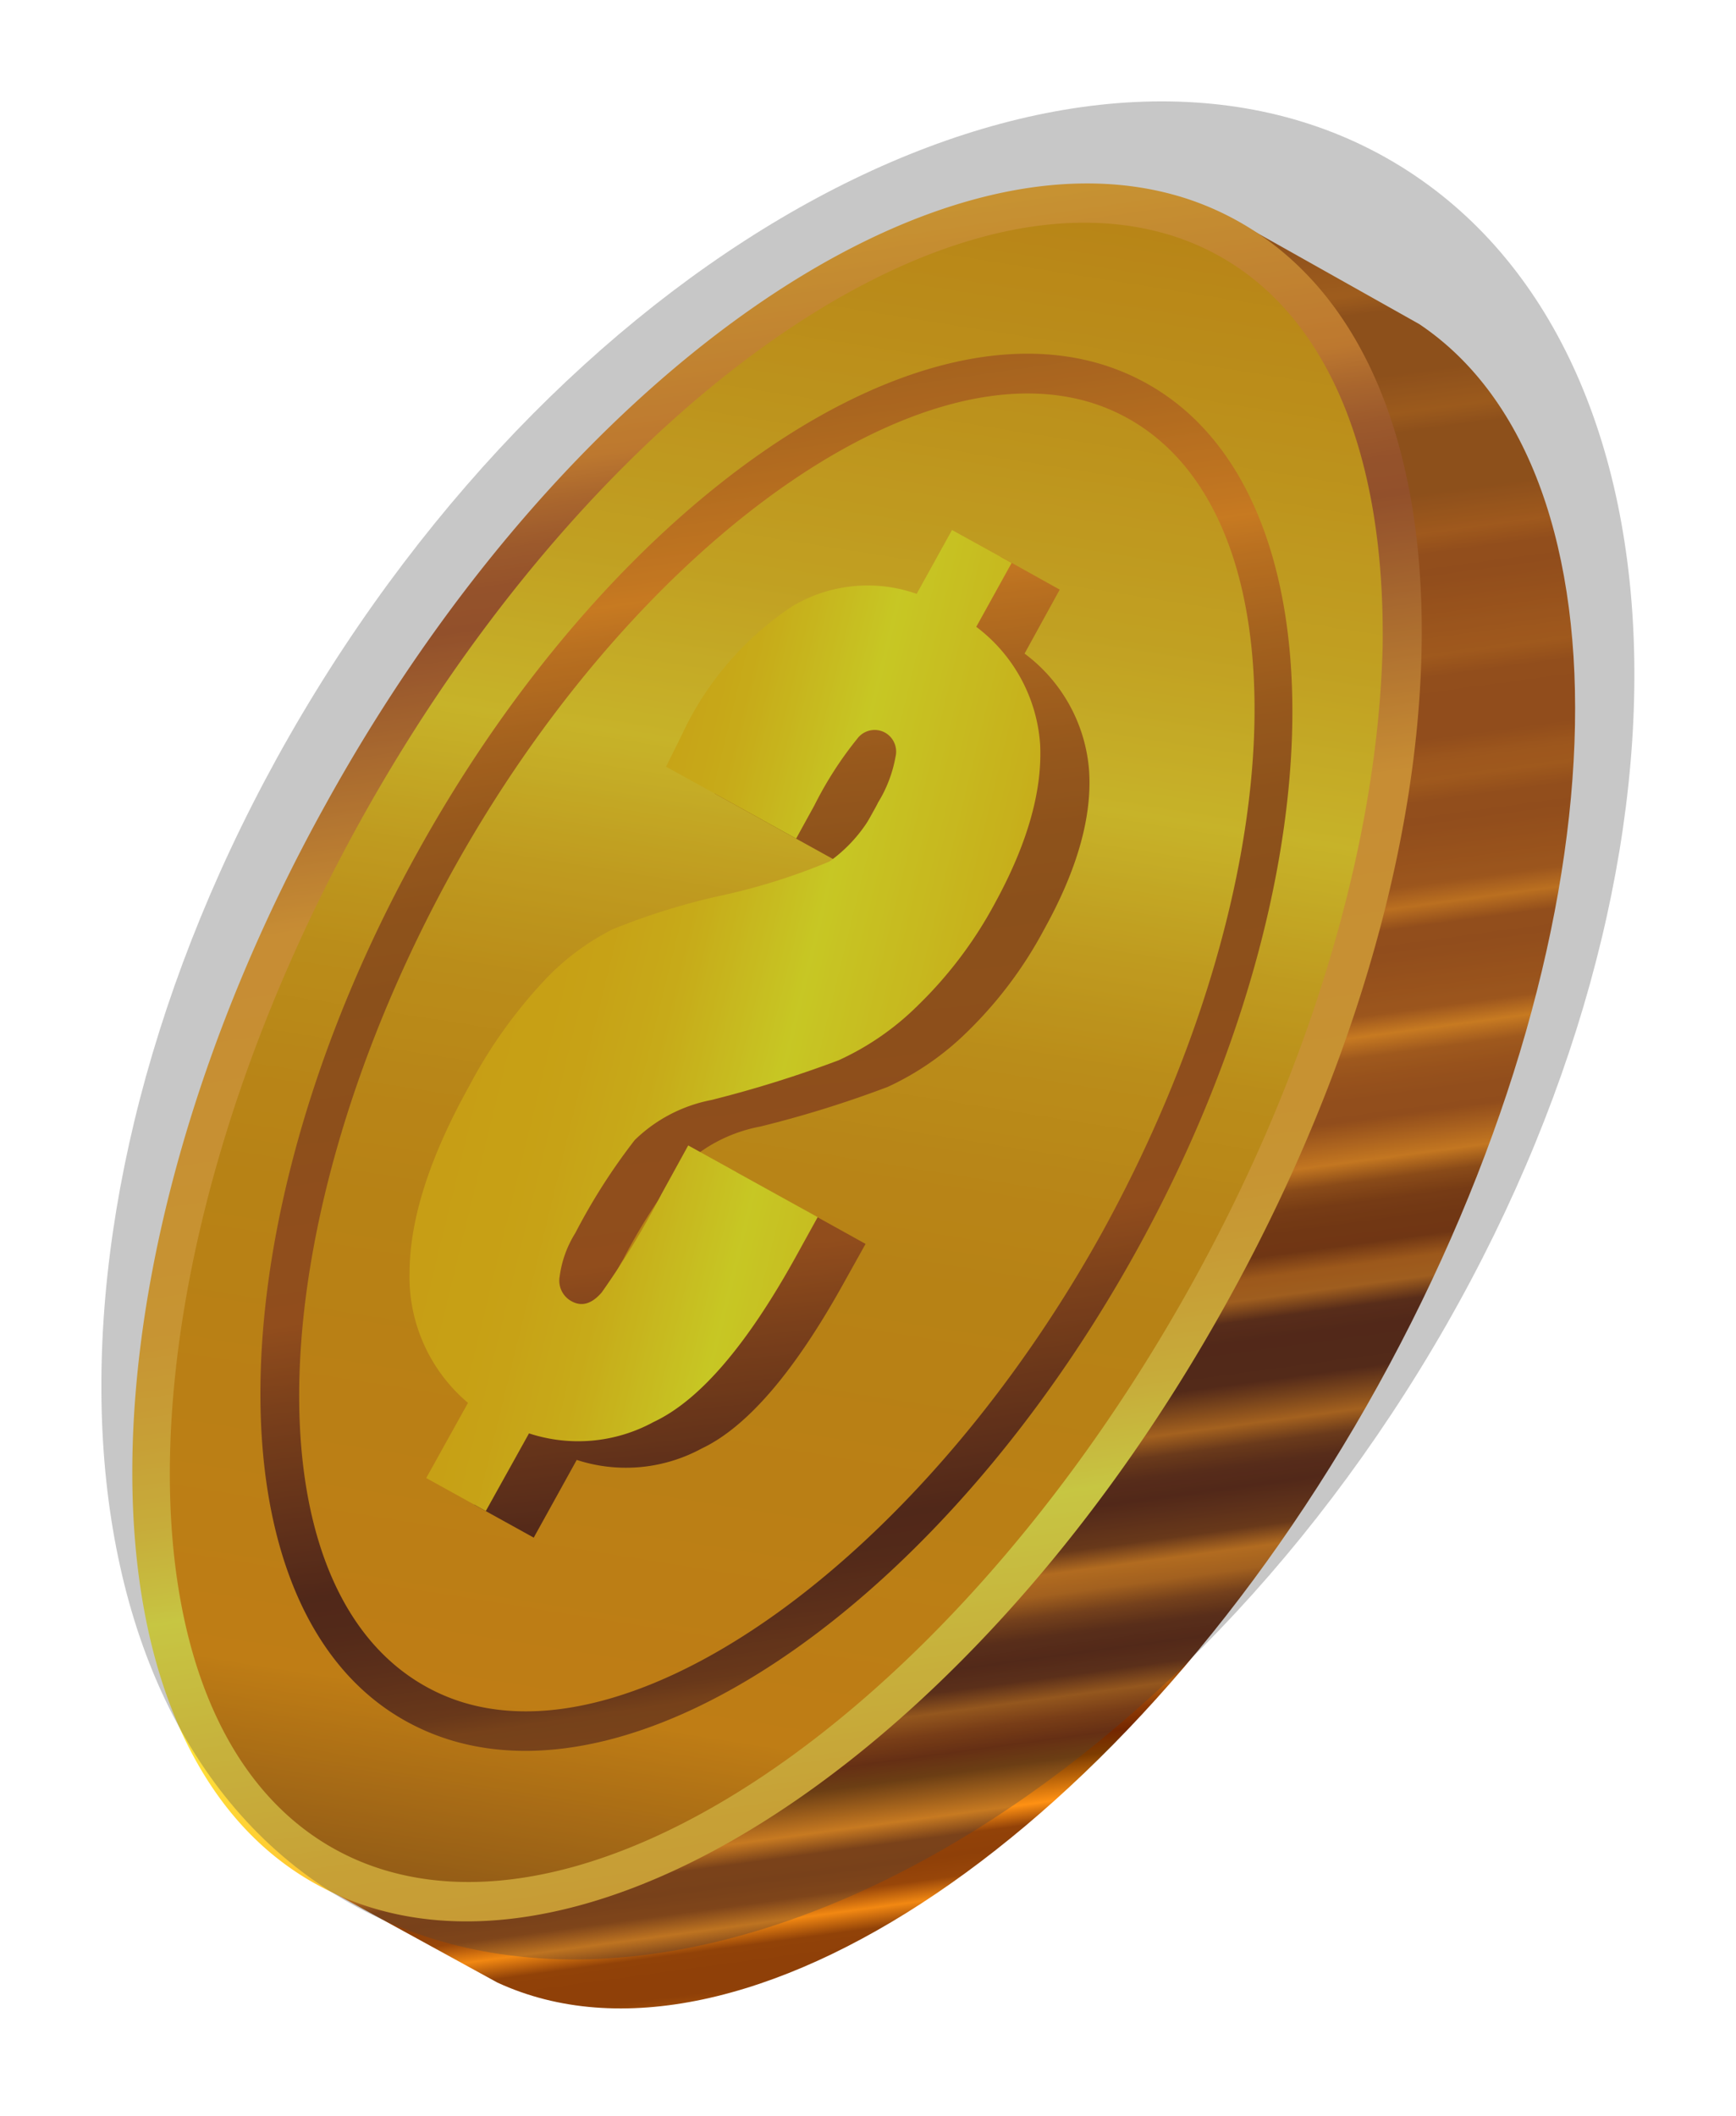 <svg width="137" height="167" viewBox="0 0 137 167" fill="none" xmlns="http://www.w3.org/2000/svg"><g filter="url(#filter0_f_1124_152)"><path d="M24.637 133.048c-2.401-16.807 2.561-39.737 14.952-62.005 12.39-22.267 29.099-38.704 44.616-45.596l13.67-7.813 14.134 7.944c17.497 11.738 16.238 48.515-3.257 83.751-19.494 35.235-50.322 55.98-69.504 47.115l-15.057-8.25.446-15.146z" fill="url(#paint0_linear_1124_152)"/><path d="M25.968 147.387c18.66 10.327 49.71-10.184 69.421-45.795 19.711-35.611 20.591-72.754 2.035-83.098-18.556-10.344-49.699 10.253-69.4 45.834-19.701 35.582-20.6 72.784-2.056 83.059z" fill="url(#paint1_linear_1124_152)"/><path d="M29.2 150.498c20.03 6.257 49.098-14.216 67.672-47.818 9.614-17.323 15.06-35.702 15.317-51.662.274-16.333-4.914-28.264-14.572-33.612a22.912 22.912 0 00-4.213-1.809c-20.03-6.256-49.098 14.217-67.672 47.819-20.083 36.119-20.416 74.401-.805 85.255a22.95 22.95 0 004.273 1.827zM92.47 18.589c1.276.4 2.508.928 3.678 1.576 8.611 4.758 13.16 15.686 12.967 30.812-.372 15.383-5.623 33.297-14.997 50.218-17.808 32.2-45.375 52.124-63.984 46.311a19.847 19.847 0 01-3.708-1.585c-18.113-10.025-17.219-46.424 1.98-81.079 17.857-32.2 45.365-52.094 64.064-46.253z" fill="url(#paint2_linear_1124_152)"/><path d="M35.446 137.279c15.976 4.99 39.29-11.567 54.213-38.527 16.116-29.1 16.489-59.833.81-68.507a18.087 18.087 0 00-3.388-1.452c-15.946-4.981-39.275 11.571-54.159 38.51-16.156 29.12-16.529 59.854-.88 68.519 1.082.6 2.222 1.088 3.404 1.457zm50.73-105.485c.974.307 1.915.71 2.809 1.206 14.136 7.83 13.182 36.642-2.011 64.256-13.96 25.193-36.189 41.531-50.534 37.05a15.093 15.093 0 01-2.809-1.206c-14.136-7.831-13.181-36.642 2.012-64.257 13.964-25.257 36.173-41.535 50.533-37.05z" fill="url(#paint3_linear_1124_152)"/><path d="M56.391 62.616l10.22 5.654 1.456-2.615a29.352 29.352 0 013.295-5.291 1.707 1.707 0 013.016 1.434 9.998 9.998 0 01-1.369 3.595 11.55 11.55 0 01-3.837 4.663 48.142 48.142 0 01-8.717 2.728 52.9 52.9 0 00-8.386 2.618 19.45 19.45 0 00-5.418 4.152 38.52 38.52 0 00-5.861 8.25c-3.106 5.597-4.668 10.495-4.688 14.692a12.946 12.946 0 004.598 10.302l-3.283 5.936 4.704 2.602 3.393-6.132a12.531 12.531 0 009.851-.896c3.596-1.7 7.338-6.059 11.227-13.075l1.716-3.076-10.215-5.67-2.142 3.862a63.031 63.031 0 01-4.696 7.728c-.78.921-1.574 1.15-2.386.699a1.847 1.847 0 01-.938-1.935 8.841 8.841 0 011.243-3.453 47.654 47.654 0 014.683-7.321 12.02 12.02 0 016.146-3.17 87.63 87.63 0 0010.057-3.13 22.162 22.162 0 006.287-4.358 32.722 32.722 0 006.047-8.06c2.622-4.714 3.797-8.895 3.554-12.534a12.71 12.71 0 00-5.092-9.241l2.774-5.045-4.684-2.612-2.79 5.04a11.518 11.518 0 00-9.795.978 24.353 24.353 0 00-8.412 9.637c-.37.657-.885 1.678-1.558 3.044z" fill="url(#paint4_linear_1124_152)"/><path d="M52.565 60.502l10.264 5.669 1.442-2.62a29.042 29.042 0 013.385-5.264 1.708 1.708 0 012.226-.454 1.724 1.724 0 01.79 1.889 10.343 10.343 0 01-1.37 3.594 11.706 11.706 0 01-3.837 4.663 49.303 49.303 0 01-8.716 2.728 52.91 52.91 0 00-8.387 2.618 19.26 19.26 0 00-5.473 4.119 38.238 38.238 0 00-5.865 8.265c-3.116 5.594-4.684 10.49-4.703 14.687a13.01 13.01 0 004.612 10.306l-3.297 5.932 4.703 2.602 3.408-6.127a12.43 12.43 0 009.837-.9c3.616-1.695 7.355-6.043 11.246-13.087l1.701-3.08-10.219-5.655-2.127 3.867a65.517 65.517 0 01-4.696 7.727c-.776.907-1.574 1.151-2.386.7a1.847 1.847 0 01-.939-1.935 8.573 8.573 0 011.243-3.454 47.918 47.918 0 014.689-7.335 11.894 11.894 0 016.041-3.154 91.802 91.802 0 0010.043-3.135 21.563 21.563 0 006.286-4.357 32.91 32.91 0 006.068-8.07c2.554-4.675 3.737-8.848 3.549-12.52a12.694 12.694 0 00-5.039-9.257l2.79-5.04-4.704-2.601-2.79 5.04a11.614 11.614 0 00-9.79.963 24.651 24.651 0 00-8.501 9.659c-.3.645-.811 1.65-1.484 3.017z" fill="url(#paint5_linear_1124_152)"/><path d="M24.954 54.505C1.76 92.178 2.45 134.719 26.494 149.522c24.044 14.803 62.339-3.736 85.533-41.409 23.194-37.672 22.504-80.213-1.54-95.016-24.044-14.803-62.339 3.736-85.533 41.408z" fill="#444445" fill-opacity=".3"/></g><defs><linearGradient id="paint0_linear_1124_152" x1="46.212" y1="7.089" x2="67.841" y2="166.951" gradientUnits="userSpaceOnUse"><stop stop-color="#AA560A"/><stop offset=".02" stop-color="#AA560A"/><stop offset=".03" stop-color="#C2660D"/><stop offset=".04" stop-color="#CC6E0D"/><stop offset=".05" stop-color="#BA610B"/><stop offset=".06" stop-color="#BA610B"/><stop offset=".07" stop-color="#CF700E"/><stop offset=".08" stop-color="#AC570A"/><stop offset=".1" stop-color="#BE640C"/><stop offset=".11" stop-color="#C0640C"/><stop offset=".12" stop-color="#AE560A"/><stop offset=".14" stop-color="#BE620C"/><stop offset=".15" stop-color="#C5670D"/><stop offset=".16" stop-color="#AC550A"/><stop offset=".19" stop-color="#AC550A"/><stop offset=".21" stop-color="#C1640C"/><stop offset=".22" stop-color="#AC550A"/><stop offset=".25" stop-color="#AC550A"/><stop offset=".27" stop-color="#C6620D"/><stop offset=".28" stop-color="#B4530B"/><stop offset=".29" stop-color="#B2510B"/><stop offset=".32" stop-color="#C25E0D"/><stop offset=".33" stop-color="#C6620D"/><stop offset=".34" stop-color="#B4530B"/><stop offset=".35" stop-color="#B2510B"/><stop offset=".37" stop-color="#B2510B"/><stop offset=".38" stop-color="#C25E0D"/><stop offset=".39" stop-color="#C6620D"/><stop offset=".4" stop-color="#B4530B"/><stop offset=".41" stop-color="#B2510B"/><stop offset=".44" stop-color="#C25E0D"/><stop offset=".45" stop-color="#ED8211"/><stop offset=".46" stop-color="#B4530B"/><stop offset=".47" stop-color="#B2510B"/><stop offset=".5" stop-color="#C25E0D"/><stop offset=".51" stop-color="#FF9113"/><stop offset=".52" stop-color="#C6620D"/><stop offset=".53" stop-color="#BB580C"/><stop offset=".54" stop-color="#B4530B"/><stop offset=".55" stop-color="#B2510B"/><stop offset=".57" stop-color="#F98C12"/><stop offset=".58" stop-color="#A84E06"/><stop offset=".59" stop-color="#8C3801"/><stop offset=".6" stop-color="#853200"/><stop offset=".61" stop-color="#833100"/><stop offset=".62" stop-color="#C2610A"/><stop offset=".63" stop-color="#C6690F"/><stop offset=".64" stop-color="#612308"/><stop offset=".65" stop-color="#581D07"/><stop offset=".67" stop-color="#5A1F07"/><stop offset=".68" stop-color="#93470B"/><stop offset=".69" stop-color="#CD6E0F"/><stop offset=".7" stop-color="#7B360A"/><stop offset=".71" stop-color="#5F2208"/><stop offset=".72" stop-color="#581D07"/><stop offset=".74" stop-color="#783409"/><stop offset=".75" stop-color="#E07C11"/><stop offset=".76" stop-color="#CB6D0F"/><stop offset=".77" stop-color="#893F0B"/><stop offset=".78" stop-color="#622508"/><stop offset=".79" stop-color="#591E07"/><stop offset=".8" stop-color="#652708"/><stop offset=".81" stop-color="#B65F0E"/><stop offset=".82" stop-color="#8F3B04"/><stop offset=".83" stop-color="#742700"/><stop offset=".84" stop-color="#7D3C00"/><stop offset=".86" stop-color="#FF9113"/><stop offset=".87" stop-color="#924208"/><stop offset=".88" stop-color="#8F4008"/><stop offset=".89" stop-color="#984609"/><stop offset=".9" stop-color="#F28812"/><stop offset=".91" stop-color="#914208"/><stop offset=".92" stop-color="#8F4008"/><stop offset=".93" stop-color="#8F4008"/><stop offset=".94" stop-color="#AB540A"/><stop offset=".95" stop-color="#914208"/><stop offset="1" stop-color="#8F4008"/></linearGradient><linearGradient id="paint1_linear_1124_152" x1="93.722" y1="5.191" x2="57.963" y2="229.21" gradientUnits="userSpaceOnUse"><stop stop-color="#E89C02"/><stop offset=".06" stop-color="#EAA104"/><stop offset=".12" stop-color="#EFB00A"/><stop offset=".2" stop-color="#F7C814"/><stop offset=".26" stop-color="#FFE21E"/><stop offset=".27" stop-color="#FDDC1B"/><stop offset=".31" stop-color="#F4C010"/><stop offset=".35" stop-color="#EDAC08"/><stop offset=".4" stop-color="#E9A004"/><stop offset=".44" stop-color="#E89C02"/><stop offset=".6" stop-color="#F39502"/><stop offset=".66" stop-color="#BB6B03"/><stop offset=".74" stop-color="#7E3C04"/><stop offset=".76" stop-color="#823F04"/><stop offset=".78" stop-color="#8D4A04"/><stop offset=".8" stop-color="#A05B03"/><stop offset=".82" stop-color="#C17903"/><stop offset=".92" stop-color="#E89C02"/><stop offset="1" stop-color="#C77901"/></linearGradient><linearGradient id="paint2_linear_1124_152" x1="46.866" y1="7.758" x2="69.189" y2="160.343" gradientUnits="userSpaceOnUse"><stop stop-color="#FB9325"/><stop offset=".08" stop-color="#FFB42B"/><stop offset=".18" stop-color="#F18F27"/><stop offset=".2" stop-color="#D67624"/><stop offset=".22" stop-color="#C36422"/><stop offset=".24" stop-color="#B85921"/><stop offset=".26" stop-color="#B45621"/><stop offset=".36" stop-color="#EA932A"/><stop offset=".4" stop-color="#FFAC2D"/><stop offset=".56" stop-color="#FFB42B"/><stop offset=".6" stop-color="#FFB82C"/><stop offset=".64" stop-color="#FFC430"/><stop offset=".69" stop-color="#FFD836"/><stop offset=".73" stop-color="#FFF43F"/><stop offset=".74" stop-color="#FFFD42"/><stop offset=".81" stop-color="#FFE039"/><stop offset=".88" stop-color="#FFC831"/><stop offset=".95" stop-color="#FFB92D"/><stop offset="1" stop-color="#FFB42B"/></linearGradient><linearGradient id="paint3_linear_1124_152" x1="46.573" y1="7.585" x2="68.738" y2="160.213" gradientUnits="userSpaceOnUse"><stop stop-color="#AA560A"/><stop offset=".05" stop-color="#AF5A0B"/><stop offset=".11" stop-color="#BE640C"/><stop offset=".18" stop-color="#D6750F"/><stop offset=".25" stop-color="#F88C12"/><stop offset=".26" stop-color="#FF9113"/><stop offset=".28" stop-color="#EA8211"/><stop offset=".32" stop-color="#CE6F0E"/><stop offset=".36" stop-color="#BA610C"/><stop offset=".4" stop-color="#AE590A"/><stop offset=".44" stop-color="#AA560A"/><stop offset=".6" stop-color="#B2510B"/><stop offset=".64" stop-color="#933F0A"/><stop offset=".74" stop-color="#561C07"/><stop offset=".76" stop-color="#5A1F07"/><stop offset=".78" stop-color="#652608"/><stop offset=".81" stop-color="#783308"/><stop offset=".82" stop-color="#8B4009"/><stop offset=".92" stop-color="#AA560A"/><stop offset="1" stop-color="#8F4008"/></linearGradient><linearGradient id="paint4_linear_1124_152" x1="40.799" y1="7.757" x2="57.782" y2="160.654" gradientUnits="userSpaceOnUse"><stop stop-color="#AA560A"/><stop offset=".05" stop-color="#AF5A0B"/><stop offset=".11" stop-color="#BE640C"/><stop offset=".18" stop-color="#D6750F"/><stop offset=".25" stop-color="#F88C12"/><stop offset=".26" stop-color="#FF9113"/><stop offset=".28" stop-color="#EA8211"/><stop offset=".32" stop-color="#CE6F0E"/><stop offset=".36" stop-color="#BA610C"/><stop offset=".4" stop-color="#AE590A"/><stop offset=".44" stop-color="#AA560A"/><stop offset=".6" stop-color="#B2510B"/><stop offset=".64" stop-color="#933F0A"/><stop offset=".74" stop-color="#561C07"/><stop offset=".76" stop-color="#5A1F07"/><stop offset=".78" stop-color="#652608"/><stop offset=".81" stop-color="#783308"/><stop offset=".82" stop-color="#8B4009"/><stop offset=".92" stop-color="#AA560A"/><stop offset="1" stop-color="#8F4008"/></linearGradient><linearGradient id="paint5_linear_1124_152" x1="94.364" y1="85.953" x2="-25.192" y2="56.675" gradientUnits="userSpaceOnUse"><stop stop-color="#FFC601"/><stop offset=".06" stop-color="#FFCB03"/><stop offset=".14" stop-color="#FFDA09"/><stop offset=".22" stop-color="#FFF212"/><stop offset=".26" stop-color="#FFFF17"/><stop offset=".3" stop-color="#FFEA0F"/><stop offset=".34" stop-color="#FFD607"/><stop offset=".39" stop-color="#FFCA03"/><stop offset=".44" stop-color="#FFC601"/><stop offset=".6" stop-color="#FFBA01"/><stop offset=".67" stop-color="#C87602"/><stop offset=".74" stop-color="#963802"/><stop offset=".75" stop-color="#9A3B02"/><stop offset=".77" stop-color="#A54402"/><stop offset=".79" stop-color="#B85402"/><stop offset=".8" stop-color="#D36A01"/><stop offset=".82" stop-color="#FF8E01"/><stop offset=".92" stop-color="#FFC601"/><stop offset="1" stop-color="#FF8E00"/></linearGradient><filter id="filter0_f_1124_152" x="0" y="0" width="136.98" height="166.488" filterUnits="userSpaceOnUse" color-interpolation-filters="sRGB"><feFlood flood-opacity="0" result="BackgroundImageFix"/><feBlend in="SourceGraphic" in2="BackgroundImageFix" result="shape"/><feGaussianBlur stdDeviation="4" result="effect1_foregroundBlur_1124_152"/></filter></defs></svg>